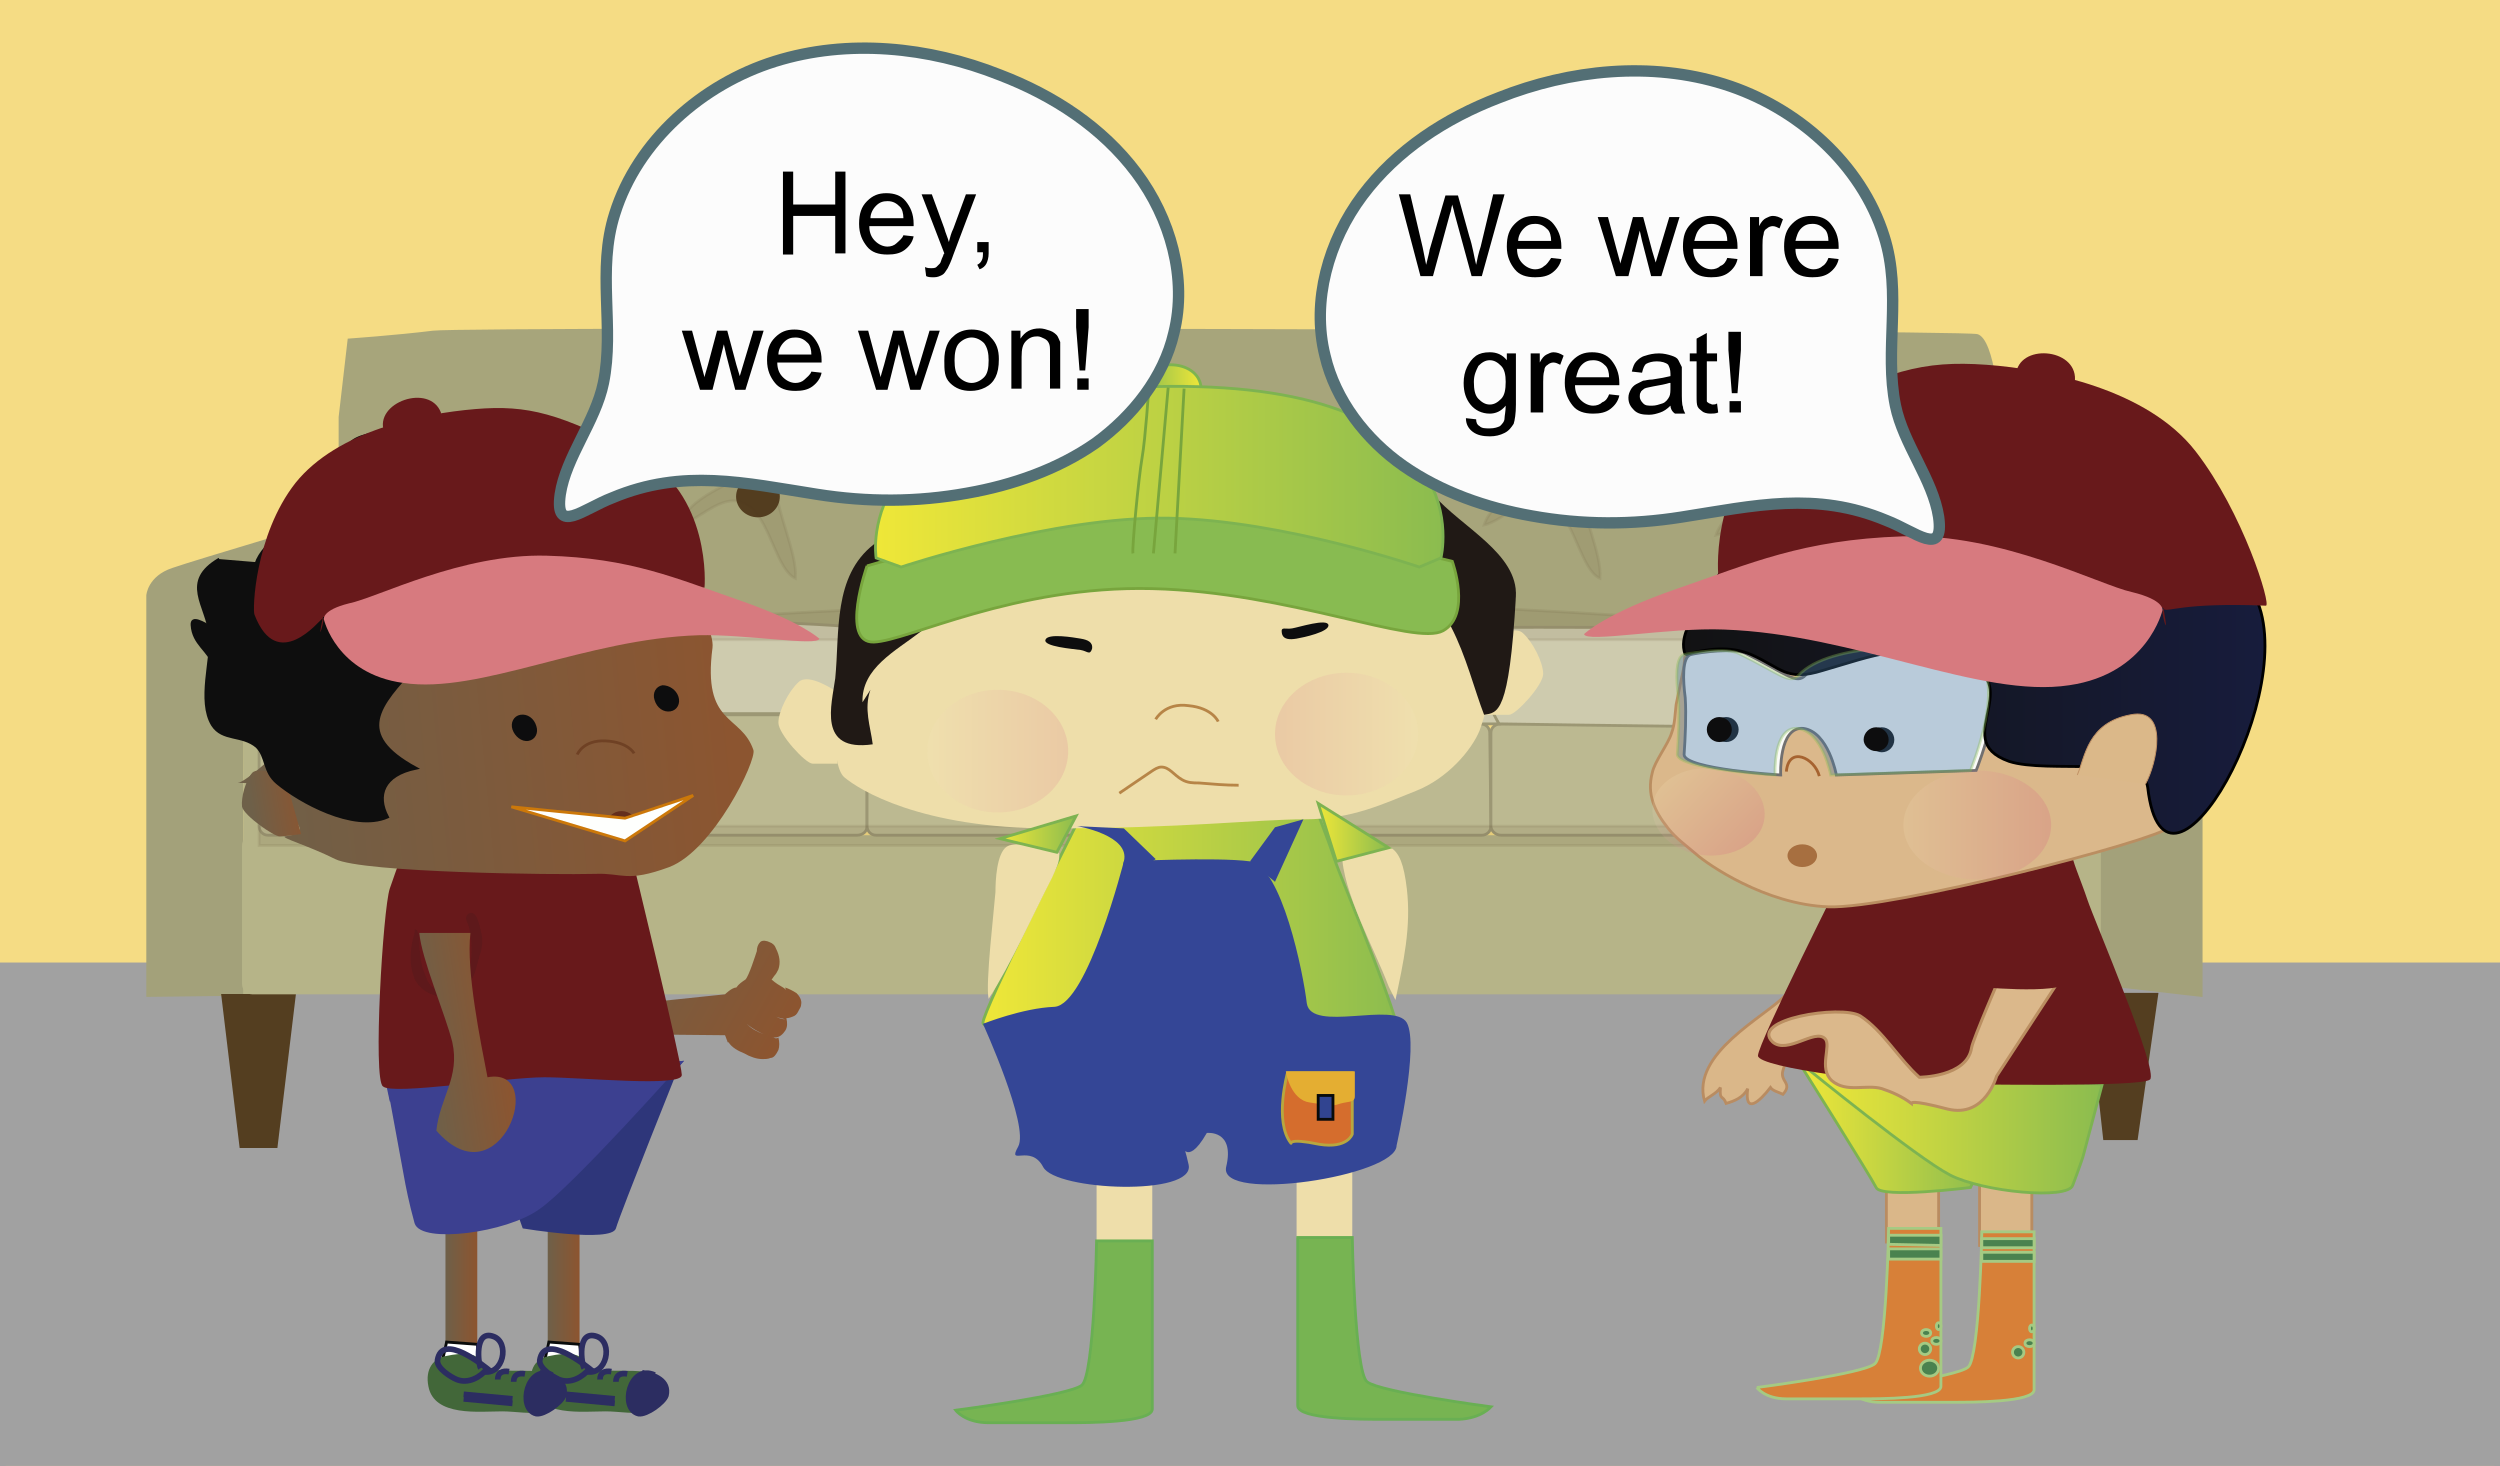 <svg xmlns="http://www.w3.org/2000/svg" id="Capa_1" x="0" y="0" version="1.1" xml:space="preserve" viewBox="0 0 220 129"><rect x="0" y="0" width="220" height="129" fill="#808080" stroke="none"/><style>.st3{fill:#b6b488}.st5{fill:#a3a17a;stroke:#a3a17a}.st5,.st6,.st7,.st8{stroke-width:.25}.st6{fill:#543e20;stroke:#543e20}.st7,.st8{fill:#bcb991;stroke:#9c9774}.st8{fill:#cecbae}.st9{fill:none}.st11{fill:#543e20;stroke:#543e20;stroke-width:.25;enable-background:new;opacity:.1}.st12,.st15{fill:none;stroke:#b78547;stroke-width:.25}.st15{fill:#fff;stroke:#090b0b}.st16{fill:#426739}.st17,.st18{fill:none;stroke:#2c2d61;stroke-width:.5}.st18{fill:#2c2d61}.st21{fill:#3c4090;stroke:#3c4090;stroke-width:.25}.st22{fill:#68191b}.st25{fill:#0d0d0e}.st27{fill:#0e0e0e;stroke:#0e0e0e;stroke-width:.25}.st31{fill:#d77a7f}.st33{fill:#eedeaa}.st34{fill:#77b452;stroke:#69af53;stroke-width:.25}.st39{fill:#344696}.st49,.st50,.st51{stroke-width:.25;fill:#dab789;stroke:#b98c61}.st50,.st51{fill:#d78038;stroke:#a5ca83}.st51{fill:#4a824f}.st68{fill:#fcfcfc;stroke:#536f75}</style><path fill="#b5a280" stroke="#b5a280" stroke-width=".25" d="M0 99h220v5.4H0z"/><path fill="#f5dc84" d="M0 0h220v129H0z"/><path fill="#a1a1a1" stroke="#a1a1a1" d="M0 85.2h220V130H0z"/><path d="M171 46.4l14 5.5v34.7l-20.4-18z" class="st3"/><path fill="#a7a57b" d="M29.8 45.1v-8.4l.8-6.9s4.3-.3 7.5-.7c3.2-.4 134.3-.1 135.9.3s2 7.1 2 7.1v9.1l-4.8.4s-2.4 8.4-1.6 9.6c.8 1.2-133.5-.8-133.5-.8l-.4-7.7-5.9-2z"/><path d="M13 87.6V52.4s.1-1.6 2.2-2.3c2-.7 15.5-4.7 15.5-4.7l6 1s-5.5 1.2-9.9 2.8c-2.2.8-4.4 1.4-4.8 2.6-1.1 3.5-.6 35.7-.6 35.7l-8.4.1z" class="st5"/><path d="M36.7 56v27.3l-15.3 4.3V59.9s-.6-7 .6-8.5 14.7-5 14.7-5V56z" class="st3"/><path d="M19.6 87.6l1.6 13.3h3.1l1.6-13.3z" class="st6"/><path d="M185 86.6c0 .5-.4.9-.9.9H22.2c-.5 0-.9-.4-.9-.9V74.4c0-.5.4-.9.9-.9h161.9c.5 0 .9.4.9.9v12.2z" class="st3"/><path d="M76.3 72.7c0 .5-.4.8-.9.8H23.6c-.5 0-.8-.4-.8-.8v-9c0-.5.4-.8.8-.8h51.8c.5 0 .9.4.9.8v9z" class="st7"/><path d="M131.2 72.7c0 .5-.4.8-.8.8H77.1c-.5 0-.8-.4-.8-.8v-8.2c0-.5.4-.8.8-.8h53.2c.5 0 .8.4.8.8l.1 8.2z" class="st7"/><path d="M185 72.7c0 .5-.4.8-.9.8h-52c-.5 0-.9-.4-.9-.8v-8.2c0-.5.4-.8.9-.8h52c.5 0 .9.4.9.8v8.2z" class="st7"/><path d="M170.1 46l14.9 5.9v34.7l8.7 1V51.4L176.9 46z" class="st5"/><path d="M23.6 62.8s1-3.1 6.2-5.1c5.2-1.9 9.2-3 9.2-3S76.8 54 79.3 56s-3.9 6.8-3.9 6.8H23.6zm108.3.9s-4.7-7.7-6-8.2 18-.2 25.3-.3 13.8-.2 17.3.9 19.5 6.8 15.5 7.6c-3.9.8-52.1 0-52.1 0z" class="st8"/><path d="M76.3 62.2l3.6-4.6s-.7-2.1 3.8-2.3 40.9-.6 40.9-.6 4 2.8 5.1 4.8c1 1.9 2.2 4.2 2.2 4.2H77.1l-.8-1.5z" class="st8"/><path d="M46.8 43.8c0 .9-.8 1.7-1.8 1.7s-1.8-.7-1.8-1.7c0-.9.8-1.7 1.8-1.7s1.8.7 1.8 1.7z" class="st6"/><ellipse cx="66.7" cy="43.7" class="st6" rx="1.8" ry="1.7"/><ellipse cx="90.4" cy="43.7" class="st6" rx="1.8" ry="1.7"/><ellipse cx="114.6" cy="43.7" class="st6" rx="1.8" ry="1.7"/><ellipse cx="137.5" cy="43.8" class="st6" rx="1.8" ry="1.7"/><ellipse cx="157.9" cy="43.8" class="st6" rx="1.8" ry="1.7"/><path d="M183.8 87.5l1.4 12.7h2.8l1.8-12.7z" class="st6"/><path fill="#543e20" stroke="#543e20" stroke-width=".25" d="M65.9 42.7c.5-2.3 1.7-5.4 4.1-6.3.1 2-1.6 4.1-1.7 6.2-.1 2.2 1.9 6.1 1.7 8.3-1.6-.7-2.2-4.8-3.9-6.2-2.2-1.9-4.4 1.1-6.3 1.5.8-2.5 4.6-3.6 6.6-4.9m23.2 2c.5-2.3 1.7-5.4 4.1-6.3.1 2-1.6 4.1-1.7 6.3s1.9 6.1 1.7 8.3c-1.6-.7-2.2-4.8-3.9-6.2-2.2-1.9-4.4 1.1-6.3 1.5.8-2.5 4.6-3.6 6.6-4.9m23.4 1.6c.5-2.3 1.7-5.4 4.1-6.3.1 2-1.6 4.1-1.7 6.2-.1 2.2 1.9 6.1 1.7 8.3-1.6-.7-2.2-4.8-3.8-6.2-2.2-1.9-4.4 1.1-6.3 1.5.8-2.5 4.6-3.6 6.6-4.9m22.6.5c.5-2.3 1.7-5.4 4.1-6.3.1 2-1.6 4.1-1.7 6.2-.1 2.2 1.9 6.1 1.7 8.3-1.6-.7-2.2-4.8-3.9-6.2-2.2-1.9-4.4 1.1-6.3 1.5.8-2.5 4.6-3.6 6.6-4.9m19.9 2.3c.5-2.3 1.7-5.4 4.1-6.3.1 2-1.6 4.1-1.7 6.2-.1 2.2 1.9 6.1 1.7 8.3-1.6-.7-2.2-4.8-3.9-6.2-2.2-1.9-4.4 1.1-6.3 1.5.8-2.5 4.6-3.6 6.6-4.9M44.3 43.3c.5-2.3 1.7-5.4 4.1-6.3.1 2-1.6 4.1-1.7 6.3-.1 2.2 1.9 6.1 1.7 8.3-1.6-.7-2.2-4.8-3.8-6.2-2.2-1.9-4.4 1.1-6.3 1.5.8-2.5 4.6-3.6 6.6-4.9" opacity=".08"/><path d="M38.5 46.5c1.3 5.2 6.4 8.9 12 9.1-4.5-.2-9.3-.7-13.5 1.4 0-2.5.2-5.4.6-8m134.1-3.4c-1.7 6.3-8.5 8.1-14.2 10.8 6.9.2 14.2 2.5 21.1 2.4-6.2-.5-4.7-7.6-6.1-12.3" class="st11"/><path d="M35.2 56.3s27.2-2.4 58.6-3.4 76.3 3.4 76.3 3.4H35.2zM22.8 72.7H185v1.7H22.8z" class="st11"/><path d="M101.1 68.7c2.5-1.6 3.1 1.3 5.9.2" class="st12"/><linearGradient id="SVGID_1_" x1="99.776" x2="119.432" y1="1.839" y2="1.839" gradientTransform="scale(1 -1) rotate(-29.505 -84.184 51.237)" gradientUnits="userSpaceOnUse"><stop offset="0" stop-color="#6e6049"/><stop offset=".973" stop-color="#8c5530"/></linearGradient><path fill="url(#SVGID_1_)" d="M68.5 92.4c.1-.3.1-.7 0-1.1-.1.1-.3.1-.4 0-.1 0-.2-.1-.4-.1.1 0 .3.1.5.1.4 0 .7-.3.9-.6.2-.3.2-.7.1-1.1.2 0 .5-.1.7-.2s.3-.3.4-.5.2-.3.2-.5c.1-.4-.2-.8-.4-1-.3-.2-.7-.4-1-.5 0 .1.1.3.2.4-.3-.5-.6-.4-1.4-1.1.1-.1.2-.3.3-.4.1-.1.2-.3.3-.5.2-.6.1-1.2-.2-1.8-.1-.3-.3-.5-.6-.6-.2-.1-.6-.2-.8 0-.2.2-.3.5-.3.8-.1.3-.7 2.2-1 2.5-.3.2-.6.4-.8.7-.4 0-1 .6-1 .6l-8.6.9.6-11.2-1.4.4-2.9 13.3 2.2.1 10.1.1c.1.2.1.3.2.5 0 .1.1.2.1.1.3.5.9.8 1.4 1 .5.3 1.1.5 1.6.5.2 0 .5 0 .7-.1.3 0 .5-.3.7-.7zm.6-2.7c-.3 0-.6-.1-.9-.3.3.2.6.2.9.3zm-1.5 1.5c-.1 0-.2-.1-.3-.1.1 0 .2.1.3.1zm-1.9-1.1c.5.4 1 .7 1.5.9-.6-.2-1.1-.5-1.5-.9z"/><linearGradient id="SVGID_2_" x1="48.171" x2="51.003" y1="15" y2="15" gradientTransform="matrix(1 0 0 -1 0 129)" gradientUnits="userSpaceOnUse"><stop offset="0" stop-color="#6e6049"/><stop offset=".973" stop-color="#8c5530"/></linearGradient><path fill="url(#SVGID_2_)" d="M51 107.6v13h-2.8v-13.2l2.8.2z"/><path d="M51 118.3l-2.7-.2-.4 1.8h3.3z" class="st15"/><path d="M51.6 120.1c.9 1.1 5.2-.1 6.6 1.2 1.2 1.1.1 2.5-1.2 2.9-1.1.3-2.5 0-3.7 0-2 0-6 .5-6.5-2.2-.3-1.5.3-2.5 1.7-2.7.9-.2 3.4-.5 2.7 1.2" class="st16"/><path d="M51.4 120.4c-.2-.3-.7-3.4 1.1-2.8 1.5.5.9 3.5-.9 3.1" class="st17"/><path d="M57.6 121c-2.2-1-3.1 3-1.4 3.4.7.1 2.2-1 2.4-1.6.3-1.3-1-1.8-2.1-2" class="st18"/><path d="M52.2 120.7c-.6-.5-4.3-3.5-4.7-1-.1.7 1.2 1.5 1.7 1.7 1 .4 2.1-.2 2.7-1m.9 1c0-.6.4-.8 1-.7m.4.9c0-.6.4-.8 1-.7m-1.1 2.6l-4.3-.4m4.3 0l-4.3-.4" class="st17"/><linearGradient id="SVGID_3_" x1="39.161" x2="41.989" y1="15" y2="15" gradientTransform="matrix(1 0 0 -1 0 129)" gradientUnits="userSpaceOnUse"><stop offset="0" stop-color="#6e6049"/><stop offset=".973" stop-color="#8c5530"/></linearGradient><path fill="url(#SVGID_3_)" d="M42 107.6v13h-2.8v-13.2l2.8.2z"/><path d="M42 118.3l-2.7-.2-.4 1.8h3.3z" class="st15"/><path d="M42.6 120.1c.9 1.1 5.2-.1 6.5 1.2 1.2 1.1.1 2.5-1.2 2.9-1.1.3-2.5 0-3.7 0-2 0-6 .5-6.5-2.2-.3-1.5.4-2.5 1.7-2.7.9-.2 3.4-.5 2.7 1.2" class="st16"/><path d="M42.3 120.4c-.2-.3-.6-3.4 1.1-2.8 1.5.5.9 3.5-.9 3.1" class="st17"/><path d="M48.6 121c-2.2-1-3.1 3-1.4 3.4.7.1 2.2-1 2.4-1.6.3-1.3-1-1.8-2.1-2" class="st18"/><path d="M43.2 120.7c-.6-.5-4.3-3.5-4.7-1-.1.7 1.2 1.5 1.7 1.7 1 .4 2.1-.2 2.7-1m.9 1c0-.6.4-.8 1-.7m.4.9c0-.6.4-.8 1-.7m-1.1 2.6l-4.3-.4m4.3 0l-4.3-.4" class="st17"/><path d="M69.8 56.5s-1.4-1.7-2.5-1.8-2.1 0-2.1 0 1.3-.7 2.1-.7 2.2-.3 3.2-.4c1-.1 2.1-.5 3.2 0" class="st9"/><path fill="#2e367a" d="M59.9 93.5s-5.3 13.2-5.7 14.6c-.4 1.3-8.2 0-8.2 0l-1.3-3.7"/><path d="M59.9 93.5s-9.6 10.8-12.5 12.8c-2.9 2.1-10.3 3-10.8 1.3-.5-1.8-.8-3.4-.8-3.4l-1.6-8.7 25.7-2z" class="st21"/><path d="M34.1 95.4l.3 1.4 24.9-2.6.6-.7z" class="st21"/><path d="M55.6 75.4S60 93.5 60 94.6c0 1.1-8.7.2-12.1.2-3.4 0-13.4 1.6-14.2.8-.9-.6 0-15.6.6-17.4s1.5-4 1.3-4.1c-.4-.3 7.9.8 10.3.8 2.3 0 9.7.5 9.7.5z" class="st22"/><linearGradient id="SVGID_4_" x1="2017.14" x2="2073.794" y1="44.309" y2="44.309" gradientTransform="matrix(.801 -.045 -.097 -1.001 -1591.456 197.71)" gradientUnits="userSpaceOnUse"><stop offset="0" stop-color="#6e6049"/><stop offset=".973" stop-color="#8c5530"/></linearGradient><path fill="url(#SVGID_4_)" d="M57.5 47.2s5.5 7.4 5.2 9.8c-.9 6.9 2.5 5.8 3.6 9 .3.9-3.5 8.8-7.4 10.3-3.8 1.4-4.1.5-6.5.6-3.5.1-20.5-.1-22.9-1.3-2.4-1.2-4.9-1.9-4.4-2 3.1-.4-.4-1.8-.3-3.3s-3.9-1.4-3.9-1.4c1.5-.1 11.3-10.7 16.7-13.1 5.4-2.4 10-9.5 14.4-9.8 4.5-.4 5.5 1.2 5.5 1.2z"/><linearGradient id="SVGID_5_" x1="2200.008" x2="2205.984" y1="-206.927" y2="-206.927" gradientTransform="matrix(.79 -.118 -.162 -.994 -1749.512 124.109)" gradientUnits="userSpaceOnUse"><stop offset="0" stop-color="#6e6049"/><stop offset=".973" stop-color="#8c5530"/><stop offset="1"/></linearGradient><path fill="url(#SVGID_5_)" d="M25.1 68.4s-2.3-1-2.9-.4c-.6.7-1 2.2-.9 3 .2.8 2.8 2.6 3.3 2.6s1.9-.2 1.9-.2l-1.4-5z"/><path d="M59.7 61.3c.2.6-.1 1.2-.7 1.3-.6.1-1.2-.3-1.4-1-.2-.6.1-1.2.7-1.3.6 0 1.2.4 1.4 1zm-12.5 2.6c.2.6-.1 1.2-.7 1.3-.6.1-1.2-.4-1.4-1s.1-1.2.7-1.3c.6-.1 1.2.3 1.4 1z" class="st25"/><linearGradient id="SVGID_6_" x1="-1358.184" x2="-1358.184" y1="-28.267" y2="-28.267" gradientTransform="matrix(-.842 .047 -.097 -1.001 -1088.965 90.648)" gradientUnits="userSpaceOnUse"><stop offset="0" stop-color="#cb4952"/><stop offset="1" stop-color="#de9831"/></linearGradient><path d="M59.8 53.6c-1.7-.3-1.7 1-3.1 1.1-1.8.1-2.2-1-3.6-1.5-.7-.2-2.6-.6-3.3-.4-1.7.4-1.4 1.7-2.9 2.3-2.5.8-4.3-1.6-6.4-2.2-.9-.2-2.3-.5-3.2-.4-1.8.3-1.7 1.4-3.1 1.7-3.2.7-4.1-3.1-6.6-2.8-2 .2-.9 1.6-2.3 1.9-1.6.4-2.4-.9-2.2-1.9-4.1-1.1-.9 2.2-.8 3.1.2 1-1.1 1.7-1 2.3.2 1 1.7 1.1 2.2 1.9-.8.8-1.6 2.3-3.1 2.5-3.1.5-1.1-1.3-1.5-2.5-.5-1.5-1.9-2-2-3.7-.1-1.6 3.7 2.2 4.6 1 .7-.8 1.2-4.3 1-5.4-.5-1.7 2.1-3.8 5-5.7 1.8-1.2 0-.5 1.4-2 1.2-1.3-.2-3.1 2-3-2.4-3.4 19.2-2.4 21.9 1" class="st27"/><path d="M38.6 50.8c2.6 4.4 1.3 4.3-2 7.8s-5.5 6 0 9c-2.9.6-3.5 2.4-2.5 4.3-3 1.3-7.8-1.4-9.7-3-1.2-1-.9-2.3-1.8-3.2-1.3-1.1-3-.5-3.9-1.9-1.3-2.1 0-5.9-.2-7.9-.3-2.7-2.6-4.7.8-6.7" class="st27"/><path fill="none" stroke="#6f4124" stroke-width=".25" d="M50.8 66.4s.5-1.3 2.5-1.2c2 .1 2.5 1.1 2.5 1.1"/><path d="M33 49.4c7-1.2 9.2 6.2 4.6 6 .2-1.6 0-4-1.8-5.2" class="st27"/><path fill="#1a1a1b" d="M36.6 81.8c.4.3.3 1.2.3 1.6.1.6.1 1.2.3 1.8.2.5.4 1.4.9 1.7.6.5 1.5.1 2-.2 1.3-.8 1.4-2 1.4-3.3 0-.6-.1-1.1-.2-1.7 0-.2-.3-.7-.3-.9.1-.5.5-.6.8-.3.3.3.5 1.4.6 1.8.1.6 0 1.3-.2 1.8-.4 1.4-.5 2.7-2.2 3.4-1.5.6-3.2-.3-3.6-1.6-.4-1.1-.3-2.4 0-3.5.1-.2.1-.4.1-.6" opacity=".13"/><linearGradient id="SVGID_7_" x1="52.299" x2="59.643" y1="-27.494" y2="-27.494" gradientTransform="matrix(.988 -.155 -.129 -.823 -17.98 77.544)" gradientUnits="userSpaceOnUse"><stop offset="0" stop-color="#6e6049"/><stop offset=".973" stop-color="#8c5530"/></linearGradient><path fill="url(#SVGID_7_)" d="M36.9 82.1c.2 2.3 2.3 7.2 2.9 9.6.7 3.1-1.1 4.9-1.4 7.8 5.6 6.4 9.9-5.7 4.5-4.7-.6-3.1-1.9-9.4-1.5-12.7"/><path d="M62 51.7s.7-8.3-6-11.8-9.5-4.3-14.2-3.9c-4.7.4-12.1 1.9-15.8 6.5-3.6 4.6-3.8 11.3-3.6 11.6 2 5.2 5.7.5 6 .3.3-.2-.6 2.8 0 0 .1-.4.2.3 2.6 1.3 6.6 2.7 6.7-4.3 16.9-3.5 10.2.8 14.1-.5 14.1-.5z" class="st22"/><path d="M28.5 54.5s1.1 4.8 7 5.6c6.7 1 16.1-3.9 26-4.2 4.1-.1 10.5 1 10.6.3 0 0-1.6-1.5-7.1-3.4s-9.5-3.7-16.9-3.9c-7.5-.2-14.9 3.7-17.4 4.2-2.4.6-2.2 1.4-2.2 1.4z" class="st31"/><path d="M38.8 36.3c-1-2.6-5.9-.9-5 1.7 1.7-.5 3.4-.7 5-1.1" class="st22"/><ellipse cx="54.7" cy="72.6" fill="#642e1d" stroke="#642e1d" stroke-width=".25" rx="1.2" ry="1.1"/><path d="M114.1 102.6v6.3h4.9v-6.4l-4.9.1z" class="st33"/><path d="M131.2 123.8s-9.8-1.3-10.9-2.2c-1.1-.9-1.3-12.7-1.3-12.7h-4.8v14.8c0 1.2 5.6 1.2 7.5 1.2h6.7c2-.1 2.8-1.1 2.8-1.1z" class="st34"/><path d="M96.5 102.9v6.3h4.9v-6.4l-4.9.1z" class="st33"/><path d="M84.1 124.1s10-1.3 11.1-2.2c1.1-.9 1.3-12.7 1.3-12.7h4.9V124c0 1.2-5.7 1.2-7.6 1.2H87c-2.1 0-2.9-1.1-2.9-1.1z" class="st34"/><path d="M130.8 56.5s2.3-1.6 3.2-.8 1.8 2.6 1.8 3.6-2.4 3.6-3 3.6h-2.2l.2-6.4z" class="st33"/><linearGradient id="SVGID_8_" x1="86.5" x2="123.29" y1="47.009" y2="47.009" gradientTransform="matrix(1 0 0 -1 0 129)" gradientUnits="userSpaceOnUse"><stop offset="0" stop-color="#efe738"/><stop offset="1" stop-color="#8bbc4f"/></linearGradient><path fill="url(#SVGID_8_)" stroke="#7db351" stroke-width=".25" d="M94.7 72.6S86.5 88.9 86.5 90c0 1.1 12.8 2.7 16.4 2.7 3.7 0 19.4.3 20.3-.4.9-.8-5.2-14.9-5.8-16.8-.6-1.9-1.6-4.1-1.4-4.2.5-.4-8.4.8-11 .8-2.5 0-10.3.5-10.3.5z"/><path d="M73.5 60.8s-.5 6.5.8 7.6 6.7 4.5 18.2 4.5 18.1-.8 22.3-.8c4.2 0 7-1.4 9.8-2.5s4.9-3.6 5.6-5.3c.6-1.7 1.2-3.9.6-4.4-.6-.5 2.6-6.3 2.6-7.5 0-5.9-24.2-4.5-31.2-4.5s-26.3 4.9-27.5 5.9c-1.2 1.1-1.2 7-1.2 7z" class="st33"/><path d="M73.5 60.8s-2.3-1.6-3.2-.8c-.9.8-1.8 2.6-1.8 3.6s2.4 3.6 3 3.6h2.2l-.2-6.4z" class="st33"/><linearGradient id="SVGID_9_" x1="112.2" x2="124.724" y1="64.4" y2="64.4" gradientTransform="matrix(1 0 0 -1 0 129)" gradientUnits="userSpaceOnUse"><stop offset="0" stop-color="#c91b72"/><stop offset="1" stop-color="#fbf4cb"/></linearGradient><ellipse cx="118.5" cy="64.6" fill="url(#SVGID_9_)" opacity=".1" rx="6.3" ry="5.4"/><linearGradient id="SVGID_10_" x1="94.02" x2="81.546" y1="62.9" y2="62.9" gradientTransform="matrix(1 0 0 -1 0 129)" gradientUnits="userSpaceOnUse"><stop offset="0" stop-color="#c91b72"/><stop offset="1" stop-color="#fbf4cb"/></linearGradient><ellipse cx="87.8" cy="66.1" fill="url(#SVGID_10_)" opacity=".1" rx="6.2" ry="5.4"/><path d="M101.7 63.3s.8-1.5 2.9-1.2c2.1.2 2.6 1.4 2.6 1.4" class="st12"/><path d="M116.9 55c.1.6-2.2 1.1-2.8 1.2-.6.1-1.2.1-1.3-.5-.1-.6.3-.3.9-.4.6-.1 3.1-.9 3.2-.3zM92 56.3c.2-.6 2.5-.2 3.1-.1.6.1 1.1.3 1 .9-.2.6-.4.2-1 .1-.7-.1-3.3-.3-3.1-.9z" class="st25"/><path fill="#201915" d="M75.9 61.8c-.1-3 2.9-4.5 5.1-6.2 1.8-1.4 4.2-4.8 6.6-4.5-.5.4-.7 1.1-1 1.4 5.7-1.4 11.9-1.7 17.8-1.7s11.2 1.2 17 .5c-.2-.4-.1-1.1-.3-1.5 6.6 1.2 7.8 8.7 9.5 13.1 1.2-.2 2.2 0 2.8-10.4.2-3.8-4.8-6.1-7.3-9-3.5-4.1-17.1-4.3-25.1-3.6-8.1.7-17.9 3.2-24.1 8-3.6 2.8-3 7.7-3.4 11.8-.3 2.3-1.6 6.5 3.3 5.8-.2-1.6-.8-3.1-.2-4.8"/><path d="M98.9 75.8s8.2-.4 11.1 0c2.8.4 4.7 9.9 5 12.5.4 2.6 7.7-.2 8.8 1.7 1.1 2-.9 10.8-.9 10.8s0-2.7 0 0-15.7 5.1-15 1.9c.8-3.3-1.7-3-1.7-3s2-3.5 0 0-2.2 0-1.6 2.8-11.7 2.3-12.8.2c-1.1-2.1-3.2 0-2.2-1.8s-3.1-10.8-3.1-10.8 3.5-1.4 6.3-1.5c2.9-.2 6.1-12.8 6.1-12.8z" class="st39"/><path d="M94.8 72.7s4.7.8 4.1 3.1c-.6 2.3 2.8-.2 2.8-.2l-2.8-2.7-4.1-.2zm15.2 3.1l2.2 1.8 2.5-5.5-2.5.7z" class="st39"/><g stroke-width=".25"><path fill="#d56d2d" stroke="#b8a73f" d="M113.3 94.4h5.7v5.4s-.4 1.3-2.9.9c-2.9-.6-2.4 0-2.5-.1-1.5-1.9-.3-6.2-.3-6.2z"/><path fill="#e4ae32" stroke="#e4ae32" d="M113.3 94.4s.4 2.3 2 2.5 1.8.4 2.6.1c.7-.2 1.2-.1 1.2-.5v-2.1h-5.8z"/><path fill="#314490" stroke="#090b0b" d="M116 96.4h1.3v2.1H116z"/></g><linearGradient id="SVGID_11_" x1="320.237" x2="325.502" y1="95.55" y2="95.55" gradientTransform="rotate(180 212.969 64.5)" gradientUnits="userSpaceOnUse"><stop offset="0" stop-color="#efe738"/><stop offset="1" stop-color="#8bbc4f"/></linearGradient><path fill="url(#SVGID_11_)" stroke="#7db351" stroke-width=".25" d="M105.7 34.2c-.1-2.8-5.3-2.8-5.3 0 1.8 0 3.4.5 5.1.6"/><path fill="#88bb51" stroke="#78a53d" stroke-width=".25" d="M76.3 49.8s-2.4 6.8.6 6.7 12.4-5 24.5-4.7 23.1 5.1 25.6 3.7c2.5-1.4.8-6.1.8-6.1s-16.6-4.2-26.7-4-23.5 4-24.8 4.4z"/><linearGradient id="SVGID_12_" x1="77.044" x2="127.044" y1="87.051" y2="87.051" gradientTransform="matrix(1 0 0 -1 0 129)" gradientUnits="userSpaceOnUse"><stop offset="0" stop-color="#efe738"/><stop offset="1" stop-color="#8bbc4f"/></linearGradient><path fill="url(#SVGID_12_)" stroke="#7db351" stroke-width=".25" d="M126.8 49.1s3.9-15.3-23.9-15.1c-28.3.2-25.8 15.1-25.8 15.1l2.2.8s13.5-4.5 23.6-4.3 22 4.3 22 4.3l1.9-.8z"/><path fill="none" stroke="#78a53d" stroke-width=".25" d="M101.1 34.1s-.3 4.5-.6 6.2-.9 8-.8 8.4m3.1-14.6l-1.3 14.6m2.7-14.5l-.8 14.5"/><path d="M87.6 78.5c-.1 1.4-.9 8.1-.6 9.4 2-3.1 3.9-7.4 5.6-10.7.3-.7.7-1.4.6-2.1-1-.3-3.6-1.2-4.6-.6-.9.6-1 3-1 4z" class="st33"/><linearGradient id="SVGID_13_" x1="88" x2="94.709" y1="55.6" y2="55.6" gradientTransform="matrix(1 0 0 -1 0 129)" gradientUnits="userSpaceOnUse"><stop offset="0" stop-color="#efe738"/><stop offset="1" stop-color="#8bbc4f"/></linearGradient><path fill="url(#SVGID_13_)" stroke="#7db351" stroke-width=".25" d="M88 73.8l5 1.2 1.7-3.2z"/><path d="M122.8 88c.7-3.3 1.4-6.4 1-9.8-.5-4.2-1.6-4.5-5.7-3.1 0 3.3 2.9 8.5 4.1 11.7" class="st33"/><linearGradient id="SVGID_14_" x1="115.99" x2="122.168" y1="55.75" y2="55.75" gradientTransform="matrix(1 0 0 -1 0 129)" gradientUnits="userSpaceOnUse"><stop offset="0" stop-color="#efe738"/><stop offset="1" stop-color="#8bbc4f"/></linearGradient><path fill="url(#SVGID_14_)" stroke="#7db351" stroke-width=".25" d="M116 70.7l6.2 3.9-4.6 1.2z"/><path d="M98.5 69.8c.9-.6 1.9-1.3 2.8-1.9.3-.2.6-.4.9-.4.7 0 1.1.7 1.8 1.1.5.3 1 .3 1.5.3 1.2.1 2.3.2 3.5.2" class="st12"/><path d="M165.6 76.5c-3.5 3.1-5.3 7.8-8.5 11.1-1.8 1.9-8.3 5.1-7.1 9.3.3-.4 1-.6 1.4-1.2-.1 1.2.2.6.5 1.4.7-.2 1.5-.5 1.9-1.3-.3 2.3 1 1.2 2-.1.2.3.7.4 1.1.6.9-1-.3-1.1 0-2.1.4-1.3.5-1.7 1.3-3.3 1-1.9 3-3.7 4.4-5.4 1.5-1.9 3.1-4.1 4.1-6.3 1.1-2.3 1.2-5-2.4-2.1m9.9 26.6v5.9h4.6v-6.1l-4.6.2z" class="st49"/><path d="M162.8 122.4s9.4-1.2 10.4-2.1 1.2-11.9 1.2-11.9h4.6v13.9c0 1.1-5.4 1.1-7.2 1.1h-6.4c-1.8 0-2.6-1-2.6-1z" class="st50"/><circle cx="177.6" cy="119" r=".5" class="st51"/><ellipse cx="178.6" cy="118.2" class="st51" rx=".4" ry=".3"/><ellipse cx="178.8" cy="116.9" class="st51" rx=".2" ry=".3"/><path d="M174.4 109.8h4.6v-.8h-4.6zm0 1.2h4.6v-.8h-4.6z" class="st51"/><path d="M166 103.4v5.9h4.6v-6.1l-4.6.2z" class="st49"/><linearGradient id="SVGID_15_" x1="158.5" x2="174.671" y1="29.628" y2="29.628" gradientTransform="matrix(1 0 0 -1 0 129)" gradientUnits="userSpaceOnUse"><stop offset="0" stop-color="#efe738"/><stop offset="1" stop-color="#8bbc4f"/></linearGradient><path fill="url(#SVGID_15_)" stroke="#7db351" stroke-width=".25" d="M158.5 93.8s6.1 9.7 6.6 10.7c.4 1 8.3 0 8.3 0l1.3-2.7"/><linearGradient id="SVGID_16_" x1="159" x2="184.954" y1="29.509" y2="29.509" gradientTransform="matrix(1 0 0 -1 0 129)" gradientUnits="userSpaceOnUse"><stop offset="0" stop-color="#efe738"/><stop offset="1" stop-color="#8bbc4f"/></linearGradient><path fill="url(#SVGID_16_)" stroke="#7db351" stroke-width=".25" d="M159 94s9.7 7.9 12.6 9.4c2.9 1.5 10.4 2.2 10.8.9.5-1.3.9-2.5.9-2.5l1.7-6.4-26-1.4z"/><path d="M154.6 122.1s9.4-1.2 10.4-2.1 1.2-11.9 1.2-11.9h4.6V122c0 1.1-5.4 1.1-7.2 1.1h-6.4c-1.9 0-2.6-1-2.6-1z" class="st50"/><ellipse cx="169.8" cy="120.4" class="st51" rx=".8" ry=".7"/><circle cx="169.4" cy="118.7" r=".5" class="st51"/><ellipse cx="170.4" cy="118" class="st51" rx=".4" ry=".3"/><ellipse cx="169.5" cy="117.3" class="st51" rx=".4" ry=".3"/><ellipse cx="170.6" cy="116.7" class="st51" rx=".2" ry=".3"/><path d="M166.2 109.5l4.6.1v-.9h-4.6zm0 1.3h4.6v-.9h-4.6z" class="st51"/><path d="M162.4 76.5s-7.7 15.3-7.7 16.4 12 2.5 15.4 2.5 18.3.3 19.1-.4c.8-.7-4.9-14-5.5-15.8s-1.5-3.8-1.3-4c.4-.3-7.9.8-10.3.8-2.4 0-9.7.5-9.7.5z" class="st22"/><ellipse cx="153.4" cy="71.5" fill="#642e1d" rx=".9" ry=".8"/><linearGradient id="SVGID_17_" x1="157.1" x2="157.1" y1="35.2" y2="35.2" gradientTransform="matrix(1 0 0 -1 0 129)" gradientUnits="userSpaceOnUse"><stop offset="0" stop-color="#efe738"/><stop offset="1" stop-color="#8bbc4f"/></linearGradient><path fill="#dbb88b" stroke="#ba8e61" stroke-width=".25" d="M148.6 56.4c-.4.8-.3 1.9-.5 2.7-.2 1-.4 1.9-.6 2.9-.1.8-.1 1.7-.4 2.5-.3 1-1.5 2.5-1.7 3.5-.5 1.9.2 3.4 1.4 4.9.7.9 1.7 1.6 2.5 2.3.9.8 6 4.4 11.6 4.6s28.8-5.8 30-7c4.9-4.5-1.4-.4-1.3-2.4 0-1-1.6-3.3-2.6-3.5-2.7-.6-5.2-.7-5.7-2.1-.9-2.7-2.1-4.9-3.9-7.1-1.6-1.9-3.7-3.2-5.3-5.1-1.7-2-4.1-2.8-6.6-3.6-2-.6-4.4-1.2-6.5-.8-2.2.5-4 1.9-5.8 3.2-2 1.5-4.1 3.4-4.9 5.8"/><path fill="#fafbf9" stroke="#717070" stroke-width=".25" d="M156.7 68.2s-.2-4.3 2-4.1c2.2.3 2.9 4.1 2.9 4.1l12.3-.4s3.5-8.5.1-9.9c-3.3-1.4-12.5-1.4-15.1 1.5-.8.9-1.7-.1-5.3-1.9-1-.5-4-.1-4.8.1-.8.2-.7 2.3-.5 3.8.1 1.5 0 3.6-.1 5 0 1.3 8.5 1.8 8.5 1.8z"/><linearGradient id="SVGID_18_" x1="367.053" x2="376.219" y1="134.854" y2="134.854" gradientTransform="matrix(-1.427 0 -0 -1 704.224 207.417)" gradientUnits="userSpaceOnUse"><stop offset="0" stop-color="#c91b72"/><stop offset="1" stop-color="#fbf4cb"/></linearGradient><ellipse cx="174" cy="72.6" fill="url(#SVGID_18_)" opacity=".13" rx="6.5" ry="4.8"/><linearGradient id="SVGID_19_" x1="438.821" x2="446.176" y1="22.005" y2="22.005" gradientTransform="matrix(-1.181 -.561 .801 -.828 655.16 338.133)" gradientUnits="userSpaceOnUse"><stop offset="0" stop-color="#c91b72"/><stop offset="1" stop-color="#fbf4cb"/></linearGradient><path fill="url(#SVGID_19_)" d="M146.2 69.2c-1.5 1.7-.8 4.2 1.5 5.4 2.3 1.2 5.3.8 6.8-.9 1.5-1.7.8-4.2-1.5-5.4-2.3-1.2-5.3-.8-6.8.9z" opacity=".13"/><linearGradient id="SVGID_20_" x1="261.706" x2="261.706" y1="77.4" y2="77.4" gradientTransform="matrix(1.704 0 0 -1 -283.126 129)" gradientUnits="userSpaceOnUse"><stop offset="0" stop-color="#cc4952"/><stop offset="1" stop-color="#de9832"/></linearGradient><path fill="#f4f4f4" d="M148.2 52.2s11-5.1 15.6-5.2c4.6-.1 13.1 3.4 13.3 3.6.2.1-.6.1-1 .1-.3 0-8.8-2.8-10-3.1s-2-.4-2.3-.4-1.2.4-1.9.9c-.7.4-1.9 1.2-2.4 1.6-.5.4-1.4 1.1-1.8 1.3-.4.3-1 .5-2.6.6-1.5.2-6.9.6-6.9.6z" opacity=".14"/><path d="M140.5 56.5c2.3 1.1 7.2-.1 10.1.1 3.9.3 7.9.4 11.8.8 8.4.9 15.5 2.5 21.9 6.9m-26.9 4.5c-1.6-2.1 2-2.7 2.7-.5" class="st9"/><linearGradient id="SVGID_21_" x1="7039.234" x2="7074.77" y1="71.666" y2="71.666" gradientTransform="matrix(1.44 0 0 -1 -9988.35 129)" gradientUnits="userSpaceOnUse"><stop offset="0" stop-color="#121213"/><stop offset=".505" stop-color="#141726"/><stop offset="1" stop-color="#171c3c"/></linearGradient><path fill="url(#SVGID_21_)" stroke="#000" stroke-width=".25" d="M148.3 57.6c-.6-1.6.7-3.3 1.6-4.7.9-1.6 2.2-4.1 4.1-5.1 5.4-2.9 5.4-2.9 9.6-3.8 3.7-.8 9.6-.8 13.1-1.3s8.8-.4 12.5 0c4.5.5-3-3.3 0 0 2.6 2.8 2.1-3 9.1 9.5 4.6 8.2-7.8 30.1-9.3 17.1-.3-2.9-8.8-1.2-12.2-2.3-2.8-1-2.2-2.7-1.8-4.7.4-2.1.1-3-2.3-4.1-4.4-2-8.1-.4-12.3.8-3.2 1-3.6-.2-6.3-1.4-1.9-.8-3.9-.5-5.8 0"/><path fill="none" stroke="#a66330" stroke-width=".25" d="M157.2 67.9c.2-2.3 2.5-1.2 2.9.4"/><circle cx="165.6" cy="65.1" r="1.1" class="st25"/><circle cx="151.9" cy="64.2" r="1.1" class="st25"/><path fill="#4678a4" stroke="#88bb51" stroke-width=".25" d="M156.2 68.2s-.2-4.3 2-4.1c2.2.3 2.9 4.1 2.9 4.1l12.3-.4s3.5-8.5.1-9.9c-3.3-1.4-12.5-1.4-15.2 1.5-.8.9-1.6-.1-5.3-1.9-1-.5-4-.1-4.8.1-.8.2-.7 2.3-.5 3.8.1 1.5 0 3.6-.1 5 .1 1.3 8.6 1.8 8.6 1.8z" opacity=".36"/><path d="M166.2 65.1c0 .6-.5 1-1.1 1s-1.1-.5-1.1-1c0-.6.5-1.1 1.1-1.1s1.1.5 1.1 1.1z" class="st25"/><circle cx="151.3" cy="64.2" r="1.1" class="st25"/><path fill="#dbb889" stroke="#c19164" stroke-width=".085" d="M182.8 68.2c.7-1.6.9-4.6 4.7-5.3 3.4-.7 2.3 4.3 1.3 6.1"/><path d="M151.2 50.5s-.8-9.6 7-13.8c7.8-4.1 11-5 16.6-4.6 5.5.4 14.2 2.2 18.4 7.6s6.7 13.6 6.2 13.6c-7.4-.3-8.6.6-9 .3-.4-.2.6 3.3 0 0-.1-.4-.2.3-3.1 1.5-7.7 3.2-7.8-5-19.7-4.1-11.8 1-16.4-.5-16.4-.5z" class="st22"/><path d="M190.3 53.7s-1.3 5.6-8.2 6.6c-7.8 1.2-18.8-4.5-30.4-4.9-4.8-.2-12.2 1.2-12.3.4 0 0 1.8-1.8 8.2-4s11-4.3 19.8-4.6c8.7-.3 17.4 4.3 20.2 4.9 2.9.7 2.7 1.6 2.7 1.6z" class="st31"/><path d="M182.6 33.4c.1-2.8-5-3.2-5.2-.4 1.8.2 3.4.8 5 1" class="st22"/><path fill="#dbb88b" stroke="#ba8e61" stroke-width=".268" d="M168.2 97.1c-.8-.6-1.7-1-2.6-1.3-1.4-.4-3.1.4-4.4-.7-1.2-1.1 0-3.1-.6-3.7-.9-.9-3.3 1.4-4.6.3-2.1-2 6-3.3 7.7-2.3 2 1.3 3.4 3.8 5.2 5.4 0 0 4.2 0 4.6-2.6.1-.7 2.7-6.7 2.7-6.7l6.1-.9-6.6 10.1s-1 3.7-4.3 2.9c-3.4-.9-3.2-.5-3.2-.5z"/><path d="M173.6 86.8s7.6.8 8.6-.4c1-1.2.7-5-1.1-7.5-1.7-2.5-6 2.7-6 2.7l-1.5 5.2z" class="st22"/><ellipse cx="158.6" cy="75.3" fill="#a76f40" rx="1.3" ry="1"/><path d="M71.9 43.5c4.4.7 8.8.7 13.2-.1 4-.7 8-2.1 11.3-4.4 3.3-2.4 6-5.8 6.9-9.7 1.2-4.8-.3-10.1-3.3-14.1s-7.3-6.8-12-8.6c-6.3-2.5-13.4-3.2-19.8-1.2s-12.1 7-14.1 13.4c-1.6 5 0 10-1 14.9-.7 3.4-3.3 6.5-3.8 9.8-.5 3.6 2 1.3 4.6.3 6.2-2.6 11.6-1.3 18-.3z" class="st68"/><path d="M60 13.8h36.7v23.8H60z" class="st9"/><path d="M68.9 22.3v-7.2h.9V18h3.7v-2.9h.9v7.2h-.9V19h-3.7v3.4h-.9zm10.6-1.6l.9.1c-.1.5-.4.9-.8 1.2s-.9.4-1.5.4c-.8 0-1.4-.2-1.8-.7-.4-.5-.7-1.1-.7-2 0-.9.2-1.5.7-2s1-.7 1.7-.7 1.3.2 1.7.7.7 1.1.7 2v.2h-3.9c0 .6.2 1 .5 1.3s.7.5 1.1.5c.3 0 .6-.1.8-.3s.5-.4.6-.7zm-2.9-1.5h2.9c0-.4-.1-.8-.3-1-.3-.3-.6-.5-1.1-.5-.4 0-.7.1-1 .4s-.5.7-.5 1.1zm4.9 5.1l-.1-.8c.2.1.4.1.5.1.2 0 .4 0 .5-.1l.3-.3c.1-.1.1-.3.3-.7 0 0 0-.1.1-.2l-2-5.2h.9l1.1 3c.1.4.3.8.4 1.2.1-.4.2-.8.4-1.2l1.1-3h.9l-2 5.3c-.2.6-.4 1-.5 1.2-.2.3-.3.5-.5.6-.2.1-.4.2-.7.2-.3 0-.5 0-.7-.1zm4.5-2v-1h1v1c0 .4-.1.7-.2.9-.1.2-.3.4-.6.5l-.2-.4c.2-.1.3-.2.4-.4.1-.2.1-.4.1-.7H86zm-24.4 12L60 29.1h.9l.8 3 .3 1.1c0-.1.1-.4.3-1.1l.8-3h.9l.8 3 .3 1 .3-1 .9-3h.9l-1.6 5.2h-.9l-.8-3.1-.2-.9-1 4h-1.1zm9.8-1.6l.9.1c-.1.5-.4.9-.8 1.2s-.9.4-1.5.4c-.8 0-1.4-.2-1.8-.7-.4-.5-.7-1.1-.7-2 0-.9.2-1.5.7-2s1-.7 1.7-.7 1.3.2 1.7.7.7 1.1.7 2v.2h-3.9c0 .6.2 1 .5 1.3s.7.5 1.1.5c.3 0 .6-.1.8-.3s.5-.4.6-.7zm-2.9-1.5h2.9c0-.4-.1-.8-.3-1-.3-.3-.6-.5-1.1-.5-.4 0-.7.1-1 .4s-.5.7-.5 1.1zm8.6 3.1l-1.6-5.2h.9l.8 3 .3 1.1c0-.1.1-.4.3-1.1l.8-3h.9l.8 3 .3 1 .3-1 .9-3h.9L81 34.3h-.9l-.8-3.1-.2-.9-1 4h-1zm6-2.6c0-1 .3-1.7.8-2.1.4-.4 1-.6 1.6-.6.7 0 1.3.2 1.7.7.5.5.7 1.1.7 1.9 0 .7-.1 1.2-.3 1.6-.2.4-.5.7-.9.9s-.8.3-1.3.3c-.7 0-1.3-.2-1.8-.7s-.5-1.1-.5-2zm.9 0c0 .7.1 1.2.4 1.5.3.3.7.5 1.1.5.4 0 .8-.2 1.1-.5s.4-.8.4-1.5c0-.6-.1-1.1-.4-1.5-.3-.3-.7-.5-1.1-.5-.4 0-.8.2-1.1.5s-.4.9-.4 1.5zm5 2.6v-5.2h.8v.7c.4-.6.9-.9 1.7-.9.3 0 .6.1.9.2.3.1.5.3.6.4s.2.4.3.6v4.1h-.9V31c0-.4 0-.6-.1-.8-.1-.2-.2-.3-.4-.4-.2-.1-.4-.2-.6-.2-.4 0-.7.1-1 .4s-.4.7-.4 1.4v2.8H89zm6-1.7l-.3-3.8v-1.6h1.1v1.6l-.3 3.8H95zm-.2 1.7v-1h1v1h-1z"/><path d="M148 45.5c-4.4.7-8.8.7-13.2-.1-4-.7-8-2.1-11.3-4.4s-6-5.8-6.9-9.7c-1.2-4.8.3-10.1 3.3-14.1s7.3-6.8 12-8.6c6.3-2.5 13.4-3.2 19.8-1.2s12.1 7 14.1 13.4c1.6 5 0 10 1 14.9.7 3.4 3.3 6.5 3.8 9.8.5 3.6-2 1.3-4.6.3-6.2-2.6-11.6-1.3-18-.3z" class="st68"/><path d="M125 24.3l-1.9-7.2h1l1.1 4.7.3 1.5c.2-.8.3-1.2.3-1.3l1.4-4.8h1.1l1 3.6c.3.9.4 1.7.6 2.5.1-.5.2-1 .4-1.6l1.1-4.6h1l-2 7.2h-.9l-1.5-5.5c-.1-.5-.2-.7-.2-.8-.1.3-.1.6-.2.8l-1.5 5.5H125zm11.5-1.6l.9.1c-.1.5-.4.9-.8 1.2-.4.3-.9.4-1.5.4-.8 0-1.4-.2-1.8-.7-.4-.5-.7-1.1-.7-2 0-.9.2-1.5.7-2s1-.7 1.7-.7 1.3.2 1.7.7.7 1.1.7 2v.2h-3.9c0 .6.2 1 .5 1.3.3.3.7.5 1.1.5.3 0 .6-.1.8-.3.2-.1.4-.4.6-.7zm-2.9-1.5h2.9c0-.4-.1-.8-.3-1-.3-.3-.6-.5-1.1-.5-.4 0-.7.1-1 .4-.3.3-.5.7-.5 1.1zm8.6 3.1l-1.6-5.2h.9l.8 3 .3 1.1c0-.1.1-.4.3-1.1l.8-3h.9l.8 3 .3 1 .3-1 .9-3h.9l-1.6 5.2h-.9l-.8-3.1-.2-.9-1 4h-1.1zm9.8-1.6l.9.1c-.1.5-.4.9-.8 1.2-.4.3-.9.4-1.5.4-.8 0-1.4-.2-1.8-.7-.4-.5-.7-1.1-.7-2 0-.9.2-1.5.7-2s1-.7 1.7-.7 1.3.2 1.7.7.7 1.1.7 2v.2H149c0 .6.2 1 .5 1.3.3.3.7.5 1.1.5.3 0 .6-.1.8-.3.3-.1.5-.4.6-.7zm-2.9-1.5h2.9c0-.4-.1-.8-.3-1-.3-.3-.6-.5-1.1-.5-.4 0-.7.1-1 .4-.3.3-.4.7-.5 1.1zm4.9 3.1v-5.2h.8v.8c.2-.4.4-.6.6-.7s.4-.2.6-.2c.3 0 .6.1.9.3l-.3.8c-.2-.1-.4-.2-.6-.2-.2 0-.4.1-.5.2-.2.1-.3.3-.3.5-.1.3-.1.7-.1 1v2.7H154zm6.9-1.6l.9.1c-.1.5-.4.9-.8 1.2-.4.3-.9.4-1.5.4-.8 0-1.4-.2-1.8-.7-.4-.5-.7-1.1-.7-2 0-.9.2-1.5.7-2s1-.7 1.7-.7 1.3.2 1.7.7.7 1.1.7 2v.2H158c0 .6.2 1 .5 1.3.3.3.7.5 1.1.5.3 0 .6-.1.8-.3.2-.1.4-.4.5-.7zm-2.9-1.5h2.9c0-.4-.1-.8-.3-1-.3-.3-.6-.5-1.1-.5-.4 0-.7.1-1 .4-.3.3-.4.7-.5 1.1zm-29 15.6l.9.1c0 .3.1.5.3.6.2.2.5.2.9.2s.7-.1.9-.2c.2-.2.4-.4.4-.7 0-.2.1-.6.1-1.1-.4.5-.9.7-1.4.7-.7 0-1.3-.3-1.7-.8s-.6-1.1-.6-1.9c0-.5.1-1 .3-1.4.2-.4.4-.7.8-1 .3-.2.7-.3 1.2-.3.6 0 1.1.2 1.5.7v-.6h.8v4.5c0 .8-.1 1.4-.2 1.7-.2.3-.4.6-.8.8s-.8.3-1.3.3c-.6 0-1.1-.1-1.5-.4-.4-.3-.6-.7-.6-1.2zm.7-3.2c0 .7.1 1.2.4 1.5.3.3.6.5 1 .5s.7-.2 1-.5c.3-.3.4-.8.4-1.5 0-.6-.1-1.1-.4-1.4-.3-.3-.6-.5-1-.5s-.7.2-1 .5c-.2.4-.4.8-.4 1.4zm5 2.7v-5.2h.8v.8c.2-.4.4-.6.6-.7s.4-.2.6-.2c.3 0 .6.1.9.3l-.3.8c-.2-.1-.4-.2-.6-.2-.2 0-.4.1-.5.2-.2.1-.3.3-.3.5-.1.3-.1.7-.1 1v2.7h-1.1zm6.9-1.6l.9.1c-.1.5-.4.9-.8 1.2-.4.3-.9.4-1.5.4-.8 0-1.4-.2-1.8-.7-.4-.5-.7-1.1-.7-2 0-.9.2-1.5.7-2s1-.7 1.7-.7 1.3.2 1.7.7.7 1.1.7 2v.2h-3.9c0 .6.2 1 .5 1.3.3.3.7.5 1.1.5.3 0 .6-.1.8-.3.3-.1.5-.4.6-.7zm-2.9-1.5h2.9c0-.4-.1-.8-.3-1-.3-.3-.6-.5-1.1-.5-.4 0-.7.1-1 .4-.3.3-.4.7-.5 1.1zm8.3 2.5c-.3.3-.6.5-.9.6-.3.1-.6.2-1 .2-.6 0-1-.1-1.3-.4-.3-.3-.5-.6-.5-1.1 0-.3.1-.5.2-.7.1-.2.3-.4.5-.5l.6-.3c.2 0 .4-.1.8-.1.7-.1 1.2-.2 1.6-.3v-.2c0-.4-.1-.6-.2-.8-.2-.2-.6-.3-1-.3s-.7.1-.9.2c-.2.1-.3.4-.4.8l-.9-.1c.1-.4.2-.7.4-.9.2-.2.4-.4.8-.5.3-.1.7-.2 1.2-.2.4 0 .8.1 1.1.2.3.1.5.2.6.4l.3.6v2c0 .8 0 1.3.1 1.5 0 .2.1.4.2.6h-.9c-.3-.2-.4-.5-.4-.7zm-.1-2c-.3.1-.8.2-1.4.3-.4.1-.6.1-.8.2-.1.1-.3.2-.3.3-.1.1-.1.3-.1.4 0 .2.1.4.3.6.2.2.4.2.8.2.3 0 .6-.1.9-.2.3-.1.5-.4.6-.6.1-.2.1-.5.1-.9v-.3zm4.2 1.8l.1.8c-.2.1-.5.1-.7.1-.3 0-.6-.1-.7-.2s-.3-.2-.4-.4c-.1-.2-.1-.5-.1-1v-3h-.6v-.7h.6v-1.3l.9-.5v1.8h.9v.7h-.9v3.5c0 .1.1.1.2.2.1 0 .2.1.3.1.1 0 .3 0 .4-.1zm1.3-.9l-.3-3.8v-1.6h1.1v1.6l-.3 3.8h-.5zm-.2 1.7v-1h1v1h-1z"/><path fill="#fefffd" stroke="#cc7809" stroke-width=".25" d="M45 71l10 1 6-2-6 4z"/></svg>
